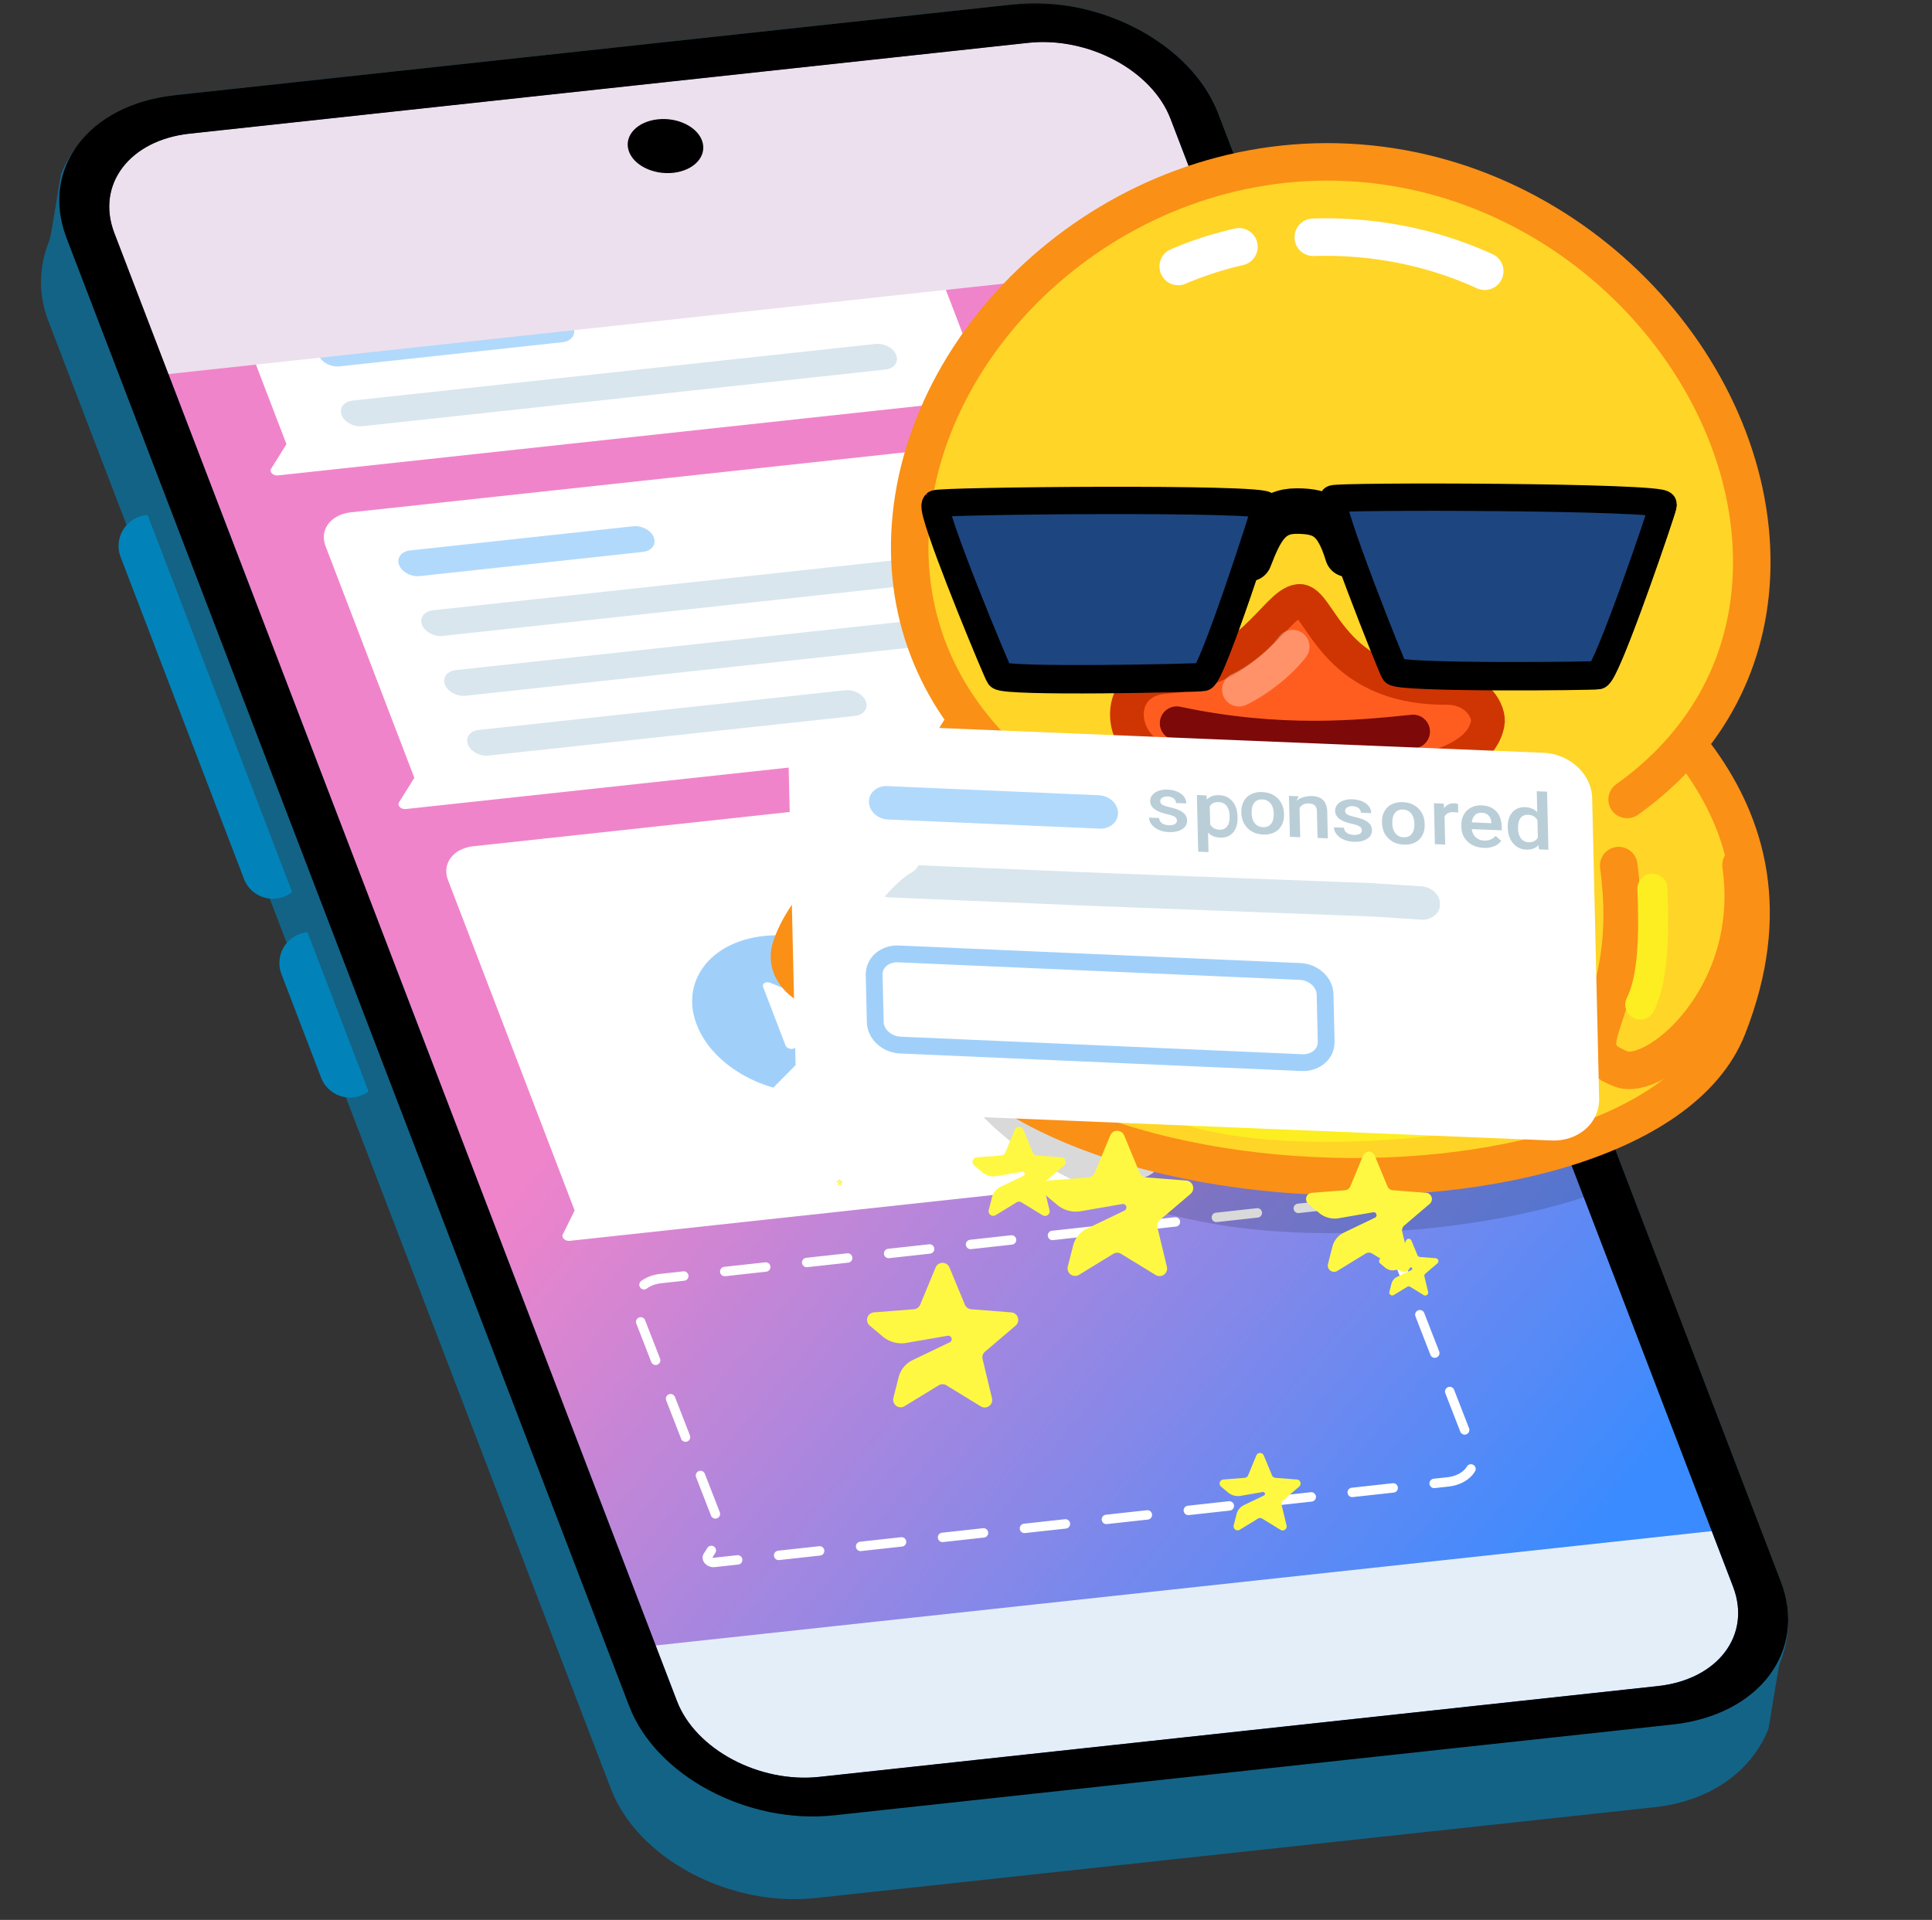 <svg width="165" height="164" fill="none" xmlns="http://www.w3.org/2000/svg"><rect width="100%" height="100%" fill="#333333" stroke="none"/><g clip-path="url(#clip0_44_19677)"><mask id="mask0_44_19677" style="mask-type:luminance" maskUnits="userSpaceOnUse" x="0" y="0" width="165" height="164"><path d="M164.5 0H.5v164h164V0z" fill="#fff"/></mask><g mask="url(#mask0_44_19677)"><path d="M152.017 142.036c.84-2.078 1.016-4.478.072-6.942L104.041 9.697C101.762 3.75 93.928-.423 86.544.377L14.933 8.131c-4.987.54-8.32 3.27-9.696 6.68-.129.318-.833 5.261-1.018 5.717-.84 2.078-1.036 4.423-.092 6.886l48.049 125.398c2.279 5.947 10.112 10.12 17.497 9.321l71.611-7.756c4.986-.54 8.339-3.216 9.716-6.625.129-.318.834-5.263 1.017-5.717z" fill="#136386"/><path d="M23.305 74.13L12.77 46.633m17.125 44.478l-3.39-8.846" stroke="#0183B9" stroke-width="5.287" stroke-linecap="round" stroke-linejoin="round"/><path d="M36.323 98.505L13.475 38.874" stroke="#136386" stroke-width="5.287" stroke-linecap="round" stroke-linejoin="round"/><path d="M16.191 11.418l71.611-7.756c5.131-.556 10.575 2.344 12.159 6.477l48.048 125.398c1.584 4.133-1.292 7.934-6.423 8.49l-71.611 7.756c-5.132.555-10.575-2.345-12.16-6.478L9.768 19.908c-1.584-4.133 1.293-7.934 6.424-8.49z" fill="url(#paint0_linear_44_19677)"/><path d="M75.71 20.154l-52.575 5.694c-1.752.19-2.734 1.488-2.193 2.9l3.497 9.126c.008.021.02.042.028.063l-1.316 2.108a.277.277 0 00-.02.251c.078.202.344.344.594.316l57.44-6.221c1.753-.19 2.735-1.487 2.194-2.899l-3.497-9.126c-.54-1.412-2.4-2.402-4.152-2.212z" fill="#fff"/><path d="M28.16 29.106l19.036-2.062c.751-.081 1.547.343 1.78.948.23.605-.19 1.16-.94 1.242l-19.037 2.062c-.75.082-1.547-.343-1.779-.948-.232-.605.189-1.16.94-1.242z" fill="#B1D9FC"/><path d="M30.118 34.217l44.644-4.836c.75-.081 1.547.343 1.78.948.23.605-.19 1.161-.941 1.242l-44.644 4.836c-.75.081-1.547-.343-1.779-.948-.232-.605.19-1.161.94-1.242z" fill="#D9E6EE"/><path d="M98.21 36.373L30 43.76c-1.752.19-2.735 1.488-2.194 2.9l7.554 19.713c.008.021.02.042.029.063l-1.316 2.107a.278.278 0 00-.02.252c.077.202.343.343.593.316l73.077-7.914c1.753-.19 2.735-1.488 2.194-2.9l-7.554-19.713c-.541-1.411-2.4-2.401-4.151-2.211z" fill="#fff"/><path d="M35.023 47.019l19.036-2.062c.751-.081 1.548.343 1.78.948.231.605-.19 1.161-.94 1.242L35.862 49.21c-.752.082-1.548-.343-1.78-.948-.231-.605.19-1.16.94-1.242z" fill="#B1D9FC"/><path d="M40.898 62.351l31.273-3.387c.751-.081 1.548.343 1.78.948.231.605-.19 1.161-.94 1.243L41.737 64.54c-.75.082-1.547-.343-1.779-.947-.232-.605.189-1.162.94-1.243zM36.981 52.13l59.148-6.407c.75-.08 1.547.344 1.779.949.232.604-.189 1.16-.94 1.242L37.821 54.32c-.751.081-1.548-.343-1.78-.948-.231-.605.19-1.161.94-1.243zm1.959 5.11l59.147-6.406c.75-.082 1.547.343 1.779.948.232.605-.189 1.161-.94 1.242L39.78 59.43c-.751.082-1.548-.343-1.78-.948-.231-.604.19-1.16.94-1.242zM22.496 16.35l31.273-3.387c.751-.081 1.547.343 1.78.948.23.605-.19 1.161-.94 1.243L23.334 18.54c-.751.082-1.548-.343-1.78-.947-.231-.605.19-1.162.94-1.243zm-1.959-5.11l39.207-4.324c.751-.081 1.548.344 1.78.948.231.605-.19 1.161-.94 1.243L21.377 13.43c-.751.081-1.548-.343-1.78-.948-.232-.605.19-1.16.94-1.242z" fill="#D9E6EE"/><path d="M48.65 105.996c-.25.027-.515-.114-.593-.316a.28.28 0 01.007-.228l1.013-2.053a2.047 2.047 0 01-.043-.106l-10.77-28.11c-.542-1.41.44-2.709 2.193-2.898l43.737-4.737c1.752-.19 3.61.8 4.152 2.211l10.77 28.11c.541 1.411-.441 2.709-2.193 2.899l-48.273 5.228z" fill="#fff"/><path d="M65.226 79.954c-4.574.495-7.137 3.884-5.726 7.568 1.411 3.684 6.264 6.268 10.838 5.773 4.574-.495 7.137-3.883 5.725-7.567-1.411-3.684-6.263-6.27-10.837-5.774zm5.847 6.61l-3.173 2.94c-.224.209-.705.083-.816-.209l-1.91-4.983c-.112-.292.238-.508.598-.361l5.082 2.044c.293.117.403.401.219.57z" fill="#A0D0FA"/><path d="M114.379 102.836l-57.906 6.377c-1.693.177-2.643 1.418-2.118 2.768l7.337 18.869.027.06-1.272 2.014a.262.262 0 00-.018.24c.077.193.332.328.574.303l62.618-6.876c1.694-.179 2.643-1.417 2.118-2.768l-7.337-18.868c-.525-1.351-2.326-2.299-4.023-2.119z" stroke="#fff" stroke-width=".804" stroke-linecap="round" stroke-linejoin="round" stroke-dasharray="3.52 3.52"/><path d="M87.802 3.662L16.19 11.418c-5.132.556-8.008 4.357-6.424 8.49l4.616 12.046 90.194-9.768-4.616-12.047c-1.584-4.133-7.028-7.033-12.16-6.477z" fill="#EDE0EE"/><path d="M148.009 135.537l-1.818-4.746-90.194 9.769 1.819 4.745c1.583 4.134 7.027 7.034 12.158 6.478l71.611-7.756c5.132-.556 8.008-4.357 6.424-8.49z" fill="#E4EEF9"/><path d="M59.991 12.118c.376 1.261-.731 2.444-2.474 2.642-1.743.197-3.46-.664-3.837-1.925-.376-1.26.732-2.443 2.475-2.64 1.742-.199 3.46.663 3.836 1.923z" fill="#000"/><path d="M152.089 135.095L104.04 9.698C101.761 3.75 93.928-.423 86.543.376l-71.61 7.756c-7.385.8-11.523 6.27-9.244 12.218l48.048 125.397c2.28 5.947 10.113 10.121 17.497 9.321l71.611-7.756c7.385-.799 11.523-6.27 9.244-12.217zm-10.503 8.932l-71.61 7.756c-5.132.555-10.576-2.345-12.16-6.478L9.768 19.908c-1.584-4.133 1.292-7.934 6.424-8.49l71.61-7.756c5.132-.556 10.576 2.344 12.16 6.477l48.048 125.398c1.584 4.133-1.293 7.934-6.424 8.49z" fill="#000"/><path d="M123.871 55.636s11.295 31.444 14.864 45.286c-8.471 3.923-24.083 5.475-34.781 3.677-13.788-2.319-25.502-9.601-25.022-22.39.521-13.883 8.962-25.116 17.24-28.42" fill="#000" opacity=".15"/><path d="M132.372 52.812c5.997 5.386 22.962 15.17 15.164 34.965-7.644 19.407-71.748 17.094-70.531-10 .587-13.076 9.547-23.464 18.314-26.382" fill="#FFD527"/><path d="M132.372 52.812c5.997 5.386 22.962 15.17 15.164 34.965-7.644 19.407-71.748 17.094-70.531-10 .587-13.076 9.547-23.464 18.314-26.382" stroke="#FA9016" stroke-width="3.202" stroke-linecap="round" stroke-linejoin="round"/><path d="M99.757 93.887c6.43 2.74 17.777 2.282 24.591 1.254" stroke="#FCEE21" stroke-width="3.204" stroke-linecap="round" stroke-linejoin="round"/><path d="M148.691 73.91c1.597 11.197-7.33 18.64-10.297 17.385-5.116-2.042 1.598-4.61-.151-17.353" fill="#FFD527"/><path d="M148.691 73.91c1.597 11.197-7.33 18.64-10.297 17.385-5.116-2.042 1.598-4.61-.151-17.353" stroke="#FA9016" stroke-width="3.204" stroke-linecap="round" stroke-linejoin="round"/><path d="M140.086 85.813c1.148-2.251 1.183-6.15 1.035-9.905" stroke="#FCEE21" stroke-width="2.563" stroke-linecap="round" stroke-linejoin="round"/><path d="M79.029 67.959c-5.811 5.584-10.106 8.906-11.472 12.955-1.365 4.05 7.802 6.94 13.504.77" fill="#FFD527"/><path d="M79.029 67.959c-5.811 5.584-10.106 8.906-11.472 12.955-1.365 4.05 7.802 6.94 13.504.77" stroke="#FA9016" stroke-width="3.204" stroke-linecap="round" stroke-linejoin="round"/><path d="M138.963 68.292c6.39-4.548 10.273-11.154 10.62-19.11.738-16.902-14.624-34.334-34.47-35.312-19.846-.978-36.66 14.867-37.397 31.77-.349 7.977 2.963 14.907 8.854 20.023" fill="#FFD527"/><path d="M138.963 68.292c6.39-4.548 10.273-11.154 10.62-19.11.738-16.902-14.624-34.334-34.47-35.312-19.846-.978-36.66 14.867-37.397 31.77-.349 7.977 2.963 14.907 8.854 20.023" stroke="#FA9016" stroke-width="3.202" stroke-linecap="round" stroke-linejoin="round"/><path d="M126.801 23.167a32.187 32.187 0 00-8.322-2.499c-6.164-.981-12.476-.205-17.854 2.095" stroke="#fff" stroke-width="3.204" stroke-linecap="round" stroke-linejoin="round" stroke-dasharray="15.06 6.41"/><path d="M123.511 58.761c-9.92.04-10.754-7.645-12.598-7.424-2.023.243-4.008 6.025-11.37 6.486-2.195.137-3.255 1.536-3.3 3.099-.045 1.493.836 3.115 2.53 3.85 4.06 1.76 9.616 2.153 14.368 2.003 4.386-.138 8.088-.74 9.301-1.157 2.177-.748 4.201-1.723 4.613-3.814.197-1-.9-3.053-3.544-3.043z" fill="#FF5D1F"/><path d="M123.511 58.761c-9.92.04-10.754-7.645-12.598-7.424-2.023.243-4.008 6.025-11.37 6.486-2.195.137-3.255 1.536-3.3 3.099-.045 1.493.836 3.115 2.53 3.85 4.06 1.76 9.616 2.153 14.368 2.003 4.386-.138 8.088-.74 9.301-1.157 2.177-.748 4.201-1.723 4.613-3.814.197-1-.9-3.053-3.544-3.043z" stroke="#CF3502" stroke-width="2.882" stroke-linejoin="round"/><path d="M105.81 58.908c1.61-.762 3.513-2.258 4.586-3.663" stroke="#fff" stroke-width="2.882" stroke-linecap="round" stroke-linejoin="round" opacity=".33"/><path d="M120.683 62.49c-4.441.455-11.323 1.175-20.188-.709 2.641 1.267 10.396 1.468 12.962 1.375 2.567-.093 7.226-.666 7.226-.666z" stroke="#7D0909" stroke-width="2.882" stroke-linecap="round" stroke-linejoin="round"/><path d="M120.683 62.49c-4.441.455-11.323 1.175-20.188-.709 2.641 1.267 10.396 1.468 12.962 1.375 2.567-.093 7.226-.666 7.226-.666z" fill="#7D0909"/><path d="M96.235 42.957c-3.125-.331-5.95 2.152-6.31 5.545-.36 3.394 1.881 6.413 5.006 6.744 3.125.331 5.95-2.152 6.31-5.545.36-3.394-1.881-6.413-5.006-6.744z" fill="#000"/><path d="M98.995 45.79c.35.993-.042 2-.878 2.25-.836.249-1.799-.354-2.15-1.347-.352-.992.041-2 .877-2.249.837-.25 1.8.353 2.15 1.346z" fill="#fff"/><path d="M127.163 43.206c3.133-.19 5.885 2.42 6.148 5.827.264 3.407-2.062 6.323-5.194 6.513-3.133.19-5.885-2.419-6.149-5.826-.263-3.408 2.063-6.324 5.195-6.514z" fill="#000"/><path d="M131.423 47.301c.132 1.038-.47 1.945-1.344 2.026-.874.08-1.688-.696-1.82-1.734-.131-1.039.47-1.946 1.344-2.026.874-.08 1.689.696 1.82 1.734zm.347 17.4l-11.756-.482-20.892-.858-17.783-.73-9.937-.408c-2.058-.085-3.693 1.337-3.65 3.174l.596 25.666c.001.028.005.056.007.084l-2.339 2.358a.42.42 0 00-.123.306c.006.263.25.485.543.498l17.776.73 15.81.648 20.195.83 12.304.505c2.059.084 3.693-1.337 3.651-3.175l-.597-25.666c-.043-1.837-1.746-3.395-3.805-3.48z" fill="#fff"/><path d="M131.77 64.701l-11.756-.482-20.892-.858-17.783-.73-9.937-.408c-2.058-.085-3.693 1.337-3.65 3.174l.596 25.666c.001.028.005.056.007.084l-2.339 2.358a.42.42 0 00-.123.306c.006.263.25.485.543.498l17.776.73 15.81.648 20.195.83 12.304.505c2.059.084 3.693-1.337 3.651-3.175l-.597-25.666c-.043-1.837-1.746-3.395-3.805-3.48z" stroke="#fff" stroke-width=".802" stroke-linecap="round" stroke-linejoin="round"/><path d="M75.774 67.15l7.331.317 10.746.464c.882.036 1.612.704 1.63 1.492.019.787-.682 1.396-1.564 1.36l-9.003-.39-9.074-.391c-.882-.037-1.613-.705-1.63-1.492-.02-.787.681-1.396 1.564-1.36z" fill="#B1D9FC"/><path d="M75.928 73.805l5.052.212 13.438.564 22.845.862 4.091.267c.882.037 1.613.705 1.631 1.492.018.787-.682 1.397-1.565 1.36l-4.183-.272-23.103-.872-13.04-.547-5.1-.214c-.882-.036-1.612-.704-1.63-1.492-.018-.787.682-1.396 1.564-1.36z" fill="#D9E6EE"/><path d="M111.202 90.771l-7.516-.328-16.15-.706-10.64-.465c-1.161-.048-2.122-.927-2.146-1.963l-.094-4.035c-.024-1.036.898-1.838 2.06-1.79l11.07.484 15.69.686 7.545.33c1.161.047 2.122.926 2.146 1.962l.093 4.035c.025 1.037-.897 1.838-2.058 1.79z" fill="#fff"/><path d="M111.202 90.771l-7.516-.328-16.15-.706-10.64-.465c-1.161-.048-2.122-.927-2.146-1.963l-.094-4.035c-.024-1.036.898-1.838 2.06-1.79l11.07.484 15.69.686 7.545.33c1.161.047 2.122.926 2.146 1.962l.093 4.035c.025 1.037-.897 1.838-2.058 1.79z" stroke="#A0D0FA" stroke-width="1.436" stroke-linecap="round" stroke-linejoin="round"/><path d="M100.514 70.092a.375.375 0 00-.201-.328c-.131-.079-.347-.152-.648-.22a3.79 3.79 0 01-.754-.244c-.444-.208-.67-.492-.678-.851-.007-.302.13-.548.41-.739.28-.19.64-.277 1.079-.259.468.02.849.138 1.142.357.293.218.444.492.452.822l-.88-.036a.497.497 0 00-.197-.384.822.822 0 00-.503-.171.813.813 0 00-.47.1.339.339 0 00-.175.313c.003.12.06.216.176.288.115.071.346.148.693.23.347.082.619.174.818.276.199.101.348.22.446.355a.828.828 0 01.155.484c.007.315-.134.564-.421.747-.287.183-.668.264-1.14.245a2.318 2.318 0 01-.862-.19 1.522 1.522 0 01-.597-.45.995.995 0 01-.224-.594l.855.035a.577.577 0 00.245.437c.147.106.34.165.58.175.231.009.406-.024.525-.097.119-.074.177-.174.174-.301zm5.178-.257c.013.541-.115.966-.382 1.277-.268.311-.633.457-1.097.438-.429-.017-.776-.157-1.04-.42l.038 1.658-.88-.036-.112-4.84.811.032.044.357c.251-.27.6-.395 1.044-.377.478.02.856.194 1.135.523.279.33.425.776.438 1.34l.001.048zm-.679-.144c-.008-.349-.092-.629-.253-.84-.16-.211-.385-.322-.675-.335-.36-.014-.615.108-.766.366l.037 1.551c.165.278.429.425.791.44.28.011.497-.08.65-.275.154-.195.226-.498.216-.907zm1.002-.325a1.795 1.795 0 01.206-.916c.146-.269.355-.471.626-.607a1.91 1.91 0 01.943-.183c.529.022.962.191 1.298.509.337.317.524.727.563 1.23l.008.184c.008.345-.059.65-.202.916a1.402 1.402 0 01-.622.603 1.919 1.919 0 01-.953.184c-.553-.023-.999-.205-1.338-.547-.34-.342-.516-.787-.528-1.334l-.001-.04zm.881.104c.009.36.098.645.269.855.172.21.406.322.703.334.297.012.526-.082.686-.282.16-.2.236-.499.226-.898-.008-.353-.099-.636-.274-.85a.912.912 0 00-.701-.339c-.287-.012-.512.08-.677.277-.164.197-.241.498-.232.903zm4.015-1.45l-.194.41c.283-.301.887-.446 1.358-.427.816.034 1.241.467 1.275 1.301l.054 2.311-.88-.036-.053-2.265c-.005-.222-.062-.389-.172-.5-.11-.11-.287-.171-.531-.181-.355-.014-.616.118-.783.397l.058 2.488-.88-.036-.081-3.496.829.034zm5.395 2.9a.377.377 0 00-.202-.328c-.13-.078-.346-.151-.646-.22a3.817 3.817 0 01-.755-.244c-.444-.207-.669-.491-.678-.85-.007-.303.13-.549.41-.74.28-.19.64-.277 1.079-.259.468.02.849.138 1.142.357.293.219.444.493.452.822l-.88-.036a.5.5 0 00-.197-.384.822.822 0 00-.503-.17.813.813 0 00-.47.1.34.34 0 00-.176.312c.003.12.062.216.177.288.115.072.346.148.693.23.347.082.619.174.818.276.199.102.348.22.446.355.099.136.15.297.154.485.008.314-.133.563-.42.746-.287.183-.668.265-1.141.245a2.32 2.32 0 01-.862-.19 1.517 1.517 0 01-.596-.45.996.996 0 01-.224-.594l.855.035a.576.576 0 00.245.438c.147.106.34.164.579.174.232.009.407-.023.526-.097.119-.073.177-.174.174-.3zm1.722-.693a1.797 1.797 0 01.207-.916 1.42 1.42 0 01.626-.607 1.9 1.9 0 01.944-.182c.528.021.96.19 1.297.508.337.317.524.727.563 1.23l.007.184c.009.345-.059.65-.201.916-.142.265-.35.467-.623.604-.273.137-.59.198-.952.184-.553-.023-.999-.206-1.338-.548-.34-.342-.516-.787-.529-1.334l-.001-.039zm.882.105c.008.36.098.644.269.855a.91.91 0 00.702.334c.297.012.526-.083.687-.282.16-.2.236-.5.227-.898-.009-.353-.1-.637-.275-.85a.912.912 0 00-.701-.34c-.287-.011-.513.081-.677.278-.165.197-.242.498-.232.903zm5.625-.917a2.492 2.492 0 00-.36-.04c-.402-.016-.671.11-.805.38l.056 2.391-.88-.036-.081-3.496.84.034.031.392c.205-.295.496-.435.873-.42a.938.938 0 01.312.059l.014.736zm2.186 3.012c-.558-.022-1.014-.198-1.367-.525-.354-.328-.537-.753-.549-1.274l-.002-.097c-.008-.349.06-.657.204-.926a1.46 1.46 0 01.621-.615 1.75 1.75 0 01.907-.192c.533.022.949.19 1.247.506.298.316.453.751.466 1.307l.008.317-2.56-.105c.033.29.146.523.34.698a1.1 1.1 0 00.72.282c.404.016.728-.116.975-.396l.484.423a1.414 1.414 0 01-.617.46 2.09 2.09 0 01-.877.137zm-.175-3c-.242-.01-.435.058-.579.203-.145.145-.236.35-.27.618l1.676.069-.001-.058c-.026-.263-.109-.466-.25-.606-.14-.14-.332-.216-.576-.225zm2.221 1.247c-.013-.538.118-.965.39-1.28.272-.314.644-.463 1.115-.443.415.017.753.16 1.015.43l-.041-1.79.88.035.115 4.963-.797-.032-.052-.364c-.257.274-.604.401-1.043.383a1.499 1.499 0 01-1.125-.54c-.291-.34-.444-.795-.457-1.362zm.882.104c.008.356.091.636.249.842a.83.83 0 00.66.325c.36.015.62-.117.78-.396l-.035-1.493c-.169-.287-.432-.438-.792-.453-.285-.011-.502.08-.652.275-.15.195-.22.495-.21.9z" fill="#BACED8"/><path d="M77.266 73.39c-2.578 1.44-4.508 5.14-5.995 6.372" stroke="#fff" stroke-width="2.563" stroke-linecap="round" stroke-linejoin="round"/><path d="M79.886 43.125c.232-.263 28.218-.54 28.189.15-.016.333-4.578 14.42-5.33 14.6-.361.088-16.958.454-17.393-.124-.186-.246-4.562-10.754-5.367-13.813-.12-.453-.16-.743-.1-.813zm33.942-.417c.236-.26 28.228-.212 28.186.477-.001.04-.072.276-.195.66-.906 2.832-4.685 13.723-5.351 13.875-.363.083-16.965.255-17.392-.326-.209-.286-5.734-14.15-5.248-14.686z" fill="#000"/><path d="M79.885 43.126c.232-.264 28.218-.54 28.188.149-.014.332-4.575 14.419-5.328 14.6-.361.088-16.96.453-17.394-.125-.185-.246-4.56-10.754-5.367-13.813-.12-.452-.16-.741-.1-.811zm33.942-.418c.237-.26 28.228-.212 28.188.477-.002.04-.073.276-.196.66-.908 2.831-4.685 13.723-5.35 13.876-.363.083-16.967.255-17.393-.328-.209-.284-5.735-14.148-5.249-14.685z" stroke="#000" stroke-width="2.333" stroke-linecap="round" stroke-linejoin="round"/><path d="M106.687 47.713c.977-2.526 1.76-4.064 4.058-4.057 2.297.007 3.413.613 4.35 3.683" stroke="#000" stroke-width="3.888" stroke-linecap="round" stroke-linejoin="round"/><path d="M79.975 42.842c.235-.263 28.188-.37 28.154.321-.017.332-4.682 14.408-5.435 14.586-.362.085-16.942.35-17.372-.232-.21-.284-5.828-14.135-5.347-14.675z" fill="url(#paint1_linear_44_19677)"/><path d="M113.88 42.63c.238-.26 28.195-.04 28.149.65-.021.331-4.896 14.35-5.651 14.518-.363.081-16.948.152-17.37-.434-.205-.286-5.618-14.199-5.128-14.734z" fill="url(#paint2_linear_44_19677)"/><path d="M79.912 43.033c.232-.264 28.218-.54 28.189.15-.014.331-4.576 14.418-5.328 14.6-.362.087-16.96.452-17.395-.125-.212-.282-5.944-14.082-5.466-14.625zm33.943-.418c.236-.26 28.227-.212 28.187.477-.019.332-4.79 14.363-5.546 14.536-.363.083-16.966.255-17.393-.328-.208-.284-5.735-14.148-5.248-14.685z" stroke="#000" stroke-width="2.333" stroke-linecap="round" stroke-linejoin="round"/><path d="M80.16 118.338l-2.905 1.78a.642.642 0 01-.957-.705l.45-1.77c.162-.639.6-1.174 1.194-1.459l3.17-1.522a.297.297 0 00-.18-.56l-3.528.611a2.473 2.473 0 01-2.01-.542l-1.116-.934a.642.642 0 01.362-1.131l3.406-.267a.642.642 0 00.543-.394l1.314-3.172a.641.641 0 011.186 0l1.314 3.172a.642.642 0 00.542.394l3.425.268a.642.642 0 01.366 1.128l-2.612 2.227a.64.64 0 00-.207.638l.802 3.336a.64.64 0 01-.959.697l-2.93-1.795a.642.642 0 00-.67 0zm6.664-15.634l-1.791 1.097a.395.395 0 01-.59-.434l.277-1.092c.1-.393.37-.723.736-.899l1.954-.938a.183.183 0 00-.11-.345l-2.175.376a1.524 1.524 0 01-1.24-.333l-.687-.576a.395.395 0 01.223-.698l2.1-.164a.396.396 0 00.334-.243l.81-1.955a.395.395 0 01.731 0l.81 1.955a.395.395 0 00.334.243l2.111.165a.396.396 0 01.226.695l-1.61 1.373a.396.396 0 00-.128.394l.495 2.056a.395.395 0 01-.591.429l-1.806-1.106a.398.398 0 00-.413 0zm-15.137-1.54l-.125.077a.028.028 0 01-.039-.009.027.027 0 01-.003-.021l.02-.077a.1.1 0 01.051-.063l.137-.066c.007-.003.01-.01.006-.017a.013.013 0 00-.013-.007l-.153.027a.11.11 0 01-.087-.024l-.048-.04a.028.028 0 01-.004-.039.025.025 0 01.02-.01l.147-.012a.027.027 0 00.023-.017l.057-.137a.028.028 0 01.051 0l.057.137c.004.01.013.016.024.017l.148.012a.028.028 0 01.025.03.03.03 0 01-.01.019l-.112.096a.028.028 0 00-.01.028l.035.144a.027.027 0 01-.02.033.026.026 0 01-.021-.003l-.127-.078a.03.03 0 00-.029 0zm44.943 5.916l-2.419 1.482a.534.534 0 01-.796-.587l.374-1.474a1.85 1.85 0 01.994-1.214l2.639-1.267a.247.247 0 00-.15-.466l-2.936.508a2.057 2.057 0 01-1.674-.45l-.928-.778a.533.533 0 01.301-.941l2.835-.222a.537.537 0 00.452-.328l1.093-2.64a.535.535 0 01.987 0l1.094 2.64a.535.535 0 00.451.328l2.851.223a.533.533 0 01.305.938l-2.174 1.854a.534.534 0 00-.173.531l.668 2.776a.533.533 0 01-.798.581l-2.438-1.494a.534.534 0 00-.558 0z" fill="#FFF842"/><path d="M95.076 107.107l-2.92 1.788a.644.644 0 01-.962-.708l.452-1.779a2.24 2.24 0 011.2-1.466l3.186-1.53a.298.298 0 00-.18-.562l-3.546.613a2.484 2.484 0 01-2.02-.544l-1.12-.938a.644.644 0 01.363-1.137l3.422-.268a.645.645 0 00.546-.396l1.32-3.187a.645.645 0 011.192 0l1.32 3.187a.645.645 0 00.545.396l3.441.269a.646.646 0 01.368 1.134l-2.624 2.237a.646.646 0 00-.209.642l.807 3.351a.644.644 0 01-.964.701l-2.944-1.803a.643.643 0 00-.673 0zm12.358 22.614l-1.557.954a.344.344 0 01-.513-.378l.241-.949c.087-.342.321-.628.64-.781l1.698-.816a.158.158 0 00.075-.212.16.16 0 00-.171-.088l-1.89.327a1.324 1.324 0 01-1.078-.29l-.597-.5a.344.344 0 01.194-.606l1.825-.143a.345.345 0 00.291-.211l.704-1.7a.344.344 0 01.635 0l.704 1.7a.344.344 0 00.291.211l1.834.143a.345.345 0 01.197.605l-1.4 1.193a.345.345 0 00-.111.342l.43 1.787a.343.343 0 01-.514.373l-1.569-.961a.341.341 0 00-.359 0zm12.743-19.797l-1.141.699a.252.252 0 01-.375-.277l.176-.694a.876.876 0 01.469-.573l1.244-.597a.117.117 0 00-.07-.22l-1.385.24a.972.972 0 01-.789-.213l-.438-.366a.253.253 0 01.143-.444l1.336-.105a.25.25 0 00.213-.155l.516-1.244a.252.252 0 01.465 0l.516 1.244a.25.25 0 00.212.155l1.344.105a.252.252 0 01.144.443l-1.025.874a.25.25 0 00-.081.25l.315 1.309a.253.253 0 01-.377.274l-1.149-.705a.254.254 0 00-.263 0z" fill="#FFF842"/></g></g><defs><linearGradient id="paint0_linear_44_19677" x1="15.722" y1="36.671" x2="133.321" y2="134.252" gradientUnits="userSpaceOnUse"><stop stop-color="#F084CA"/><stop offset=".21" stop-color="#F084CA"/><stop offset=".41" stop-color="#F084CA"/><stop offset=".71" stop-color="#9587E4"/><stop offset="1" stop-color="#3A8BFF"/></linearGradient><linearGradient id="paint1_linear_44_19677" x1="68.511" y1="46.554" x2="66.027" y2="88.879" gradientUnits="userSpaceOnUse"><stop offset=".33" stop-color="#1D4680"/><stop offset=".34" stop-color="#3A8BFF"/><stop offset=".42" stop-color="#9587E4"/><stop offset=".5" stop-color="#F084CA"/><stop offset=".59" stop-color="#F8A4DA"/><stop offset=".67" stop-color="#806275"/><stop offset=".68"/></linearGradient><linearGradient id="paint2_linear_44_19677" x1="105.294" y1="46.664" x2="102.81" y2="88.989" gradientUnits="userSpaceOnUse"><stop offset=".33" stop-color="#1D4680"/><stop offset=".34" stop-color="#3A8BFF"/><stop offset=".42" stop-color="#9587E4"/><stop offset=".5" stop-color="#F084CA"/><stop offset=".59" stop-color="#F8A4DA"/><stop offset=".67" stop-color="#806275"/><stop offset=".68"/></linearGradient><clipPath id="clip0_44_19677"><path fill="#fff" transform="translate(.5)" d="M0 0h164v164H0z"/></clipPath></defs></svg>